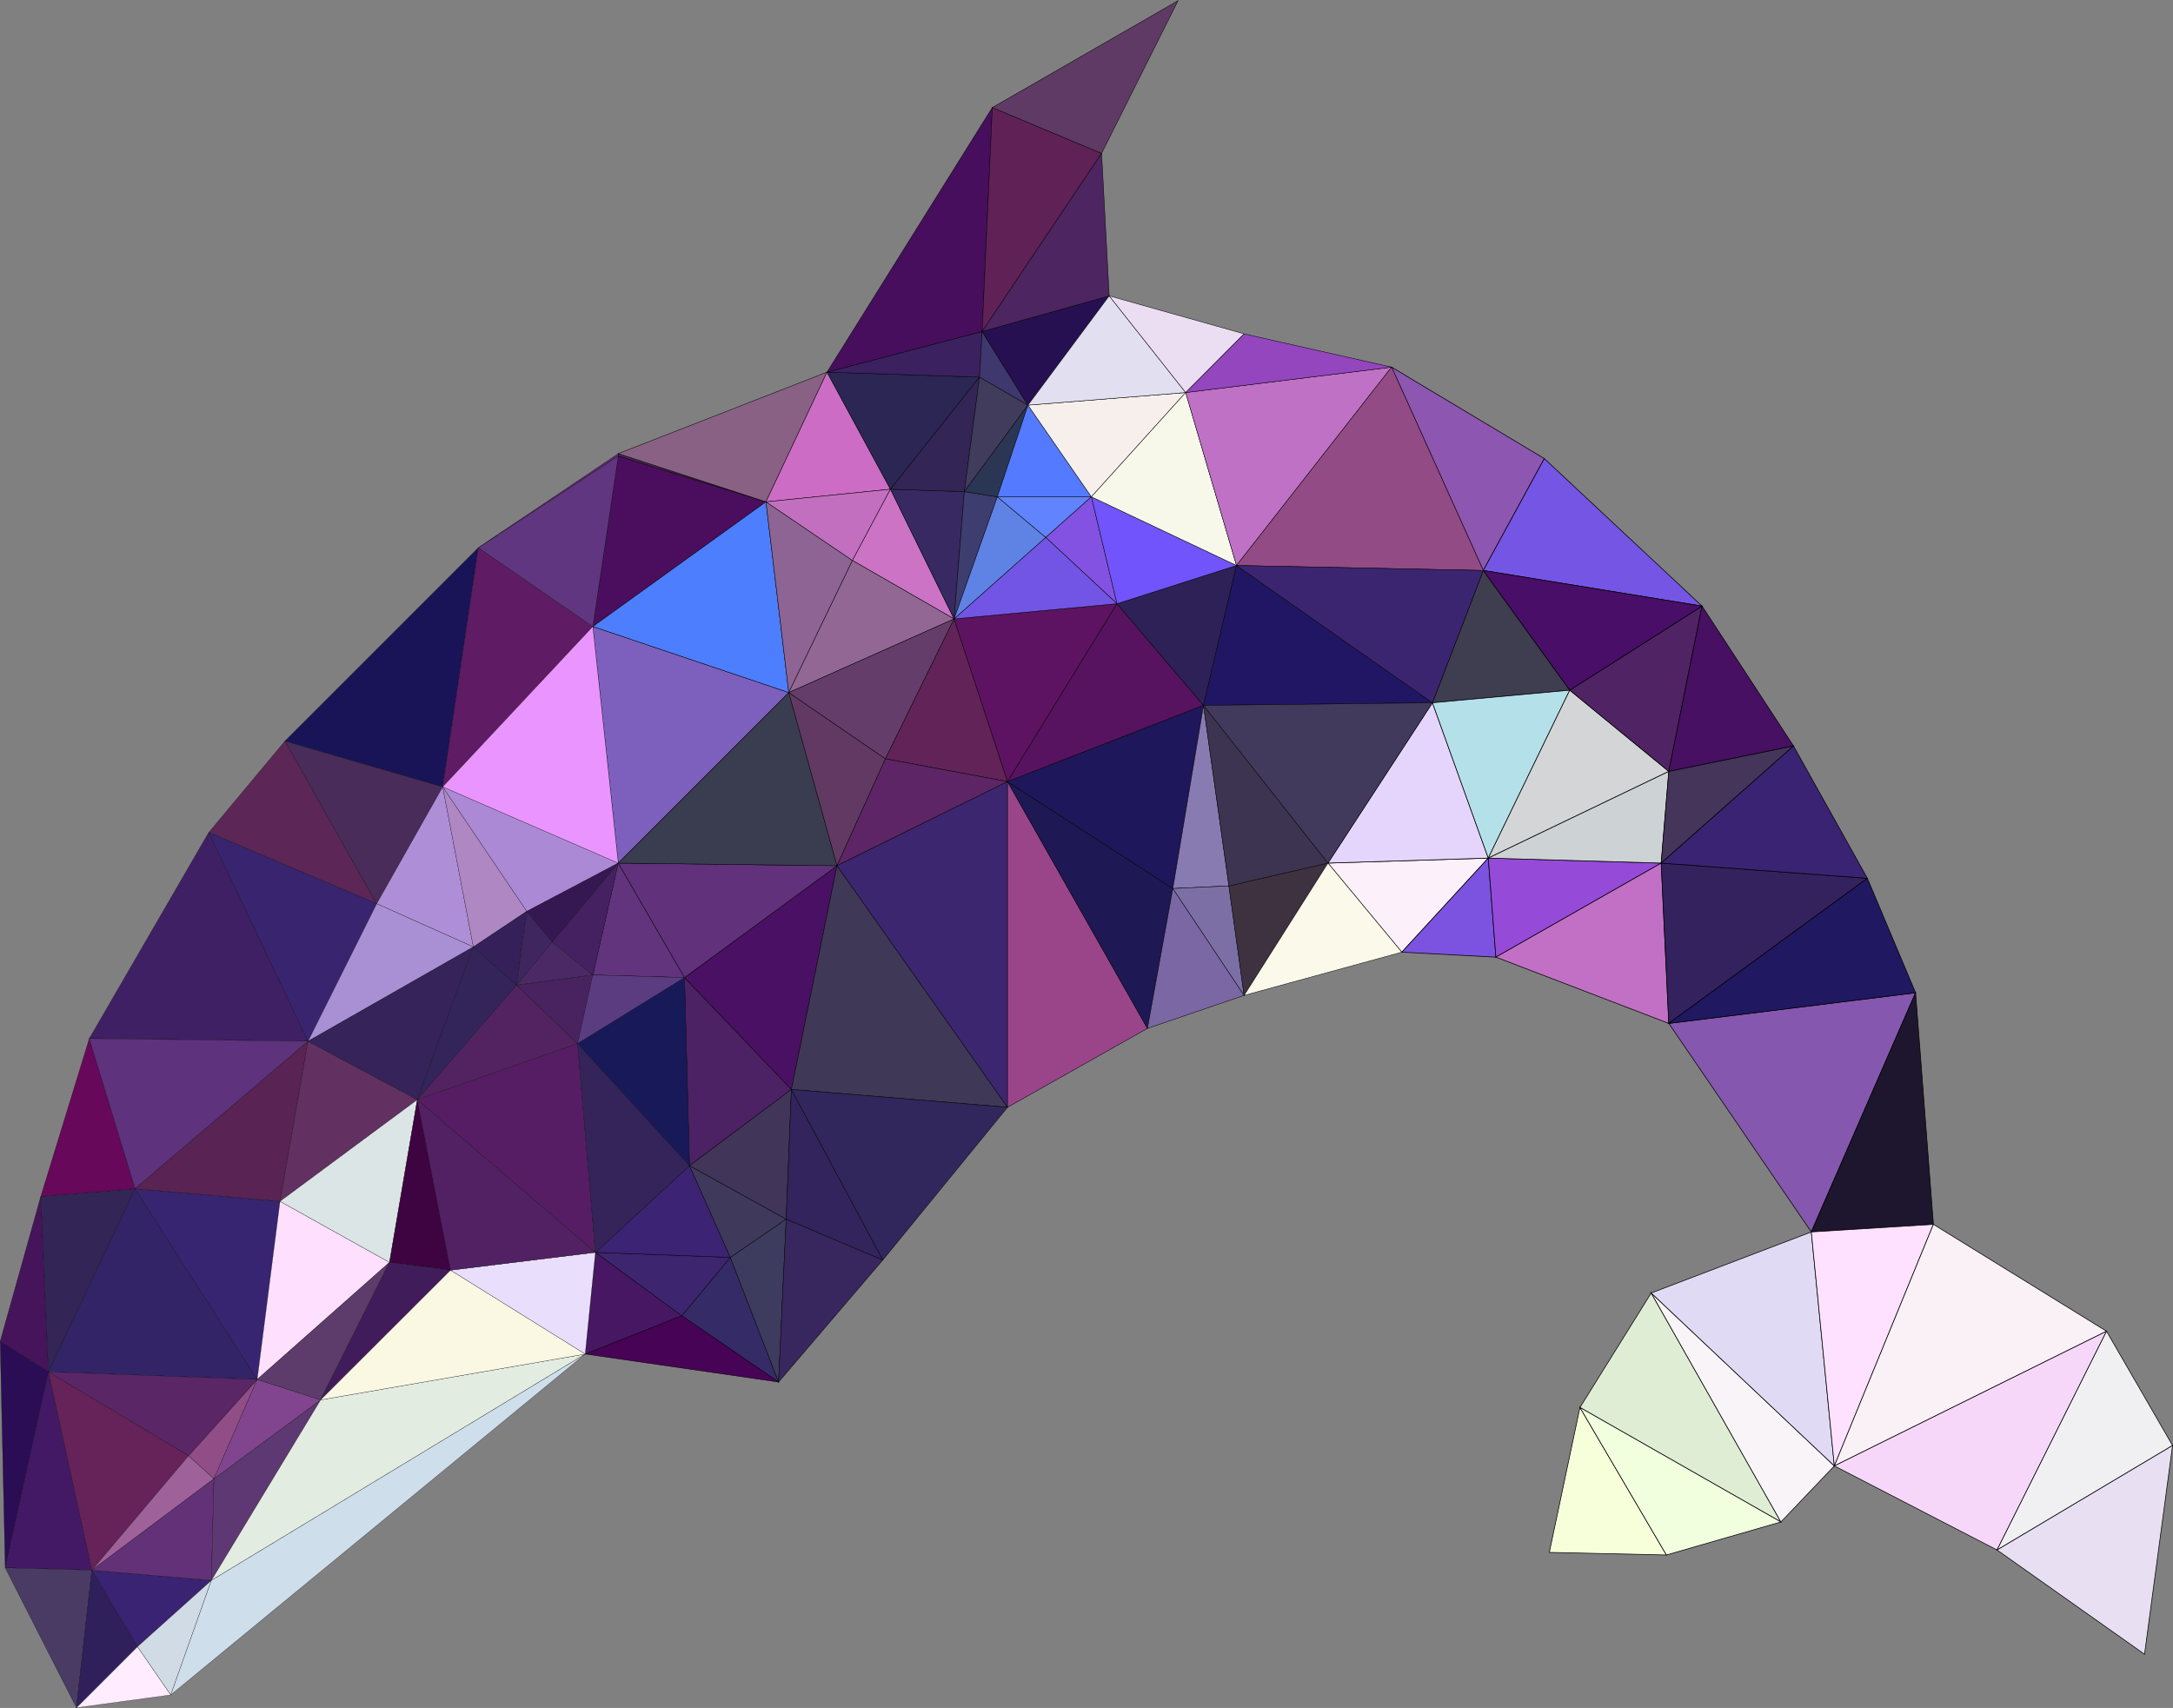 <?xml version="1.0" encoding="utf-8"?>
<!-- Generator: Adobe Illustrator 24.1.0, SVG Export Plug-In . SVG Version: 6.00 Build 0)  -->
<svg version="1.1" baseProfile="tiny" id="图层_1"
	 xmlns="http://www.w3.org/2000/svg" xmlns:xlink="http://www.w3.org/1999/xlink" x="0px" y="0px" viewBox="0 0 1000.3 786.2"
	 xml:space="preserve">
<rect x="0" y="0" width="1000.3" height="786.2" fill="#808080" stroke="none"/>
<g>
	<g>
		<polygon fill="#FCF0FA" stroke="#000000" stroke-width="0.3" stroke-miterlimit="10" points="611.3,397.3 645.3,438.3 685.1,395 
					"/>
		<polygon fill="#E5D5FC" stroke="#000000" stroke-width="0.3" stroke-miterlimit="10" points="659.4,323.5 611.3,397.3 685.1,395 
					"/>
		<polygon fill="#7C53E0" stroke="#000000" stroke-width="0.3" stroke-miterlimit="10" points="685.1,395 645.3,438.3 688.6,440.6 
					"/>
		<polygon fill="#8D56B1" stroke="#000000" stroke-width="0.3" stroke-miterlimit="10" points="640.6,169 682.8,262.6 710.9,211.1 
					"/>
		<polygon fill="#3F3E50" stroke="#000000" stroke-width="0.3" stroke-miterlimit="10" points="682.8,262.6 659.4,323.5 
			722.6,317.7 		"/>
		<polygon fill="#B4E0E9" stroke="#000000" stroke-width="0.3" stroke-miterlimit="10" points="659.4,323.5 685.1,395 722.6,317.7 
					"/>
		<polygon fill="#954AD8" stroke="#000000" stroke-width="0.3" stroke-miterlimit="10" points="685.1,395 688.6,440.6 764.7,397.3 
					"/>
		<polygon fill="#F7FFDA" stroke="#000000" stroke-width="0.3" stroke-miterlimit="10" points="727.3,647.9 713.2,714.6 
			767.1,715.8 		"/>
		<polygon fill="#C270C5" stroke="#000000" stroke-width="0.3" stroke-miterlimit="10" points="764.7,397.3 688.6,440.6 
			768.2,471.1 		"/>
		<polygon fill="#D4D5D7" stroke="#000000" stroke-width="0.3" stroke-miterlimit="10" points="722.6,317.7 685.1,395 768.2,355.1 
					"/>
		<polygon fill="#CDD2D5" stroke="#000000" stroke-width="0.3" stroke-miterlimit="10" points="685.1,395 764.7,397.3 768.2,355.1 
					"/>
		<polygon fill="#502364" stroke="#000000" stroke-width="0.3" stroke-miterlimit="10" points="722.6,317.7 768.2,355.1 783.5,279 
					"/>
		<polygon fill="#7555E4" stroke="#000000" stroke-width="0.3" stroke-miterlimit="10" points="710.9,211.1 682.8,262.6 783.5,279 
					"/>
		<polygon fill="#490E68" stroke="#000000" stroke-width="0.3" stroke-miterlimit="10" points="682.8,262.6 722.6,317.7 783.5,279 
					"/>
		<polygon fill="#DFEDD4" stroke="#000000" stroke-width="0.3" stroke-miterlimit="10" points="760.1,595.2 727.3,647.9 
			819.8,700.6 		"/>
		<polygon fill="#F1FFDE" stroke="#000000" stroke-width="0.3" stroke-miterlimit="10" points="727.3,647.9 767.1,715.8 
			819.8,700.6 		"/>
		<polygon fill="#471063" stroke="#000000" stroke-width="0.3" stroke-miterlimit="10" points="783.5,279 768.2,355.1 825.6,343.4 
					"/>
		<polygon fill="#45355A" stroke="#000000" stroke-width="0.3" stroke-miterlimit="10" points="768.2,355.1 764.7,397.3 
			825.6,343.4 		"/>
		<polygon fill="#F9F4F8" stroke="#000000" stroke-width="0.3" stroke-miterlimit="10" points="760.1,595.2 819.8,700.6 
			844.4,674.8 		"/>
		<polygon fill="#E0DAF4" stroke="#000000" stroke-width="0.3" stroke-miterlimit="10" points="833.8,567.1 760.1,595.2 
			844.4,674.8 		"/>
		<polygon fill="#34225E" stroke="#000000" stroke-width="0.3" stroke-miterlimit="10" points="764.7,397.3 768.2,471.1 
			859.6,404.3 		"/>
		<polygon fill="#3A2373" stroke="#000000" stroke-width="0.3" stroke-miterlimit="10" points="825.6,343.4 764.7,397.3 
			859.6,404.3 		"/>
		<polygon fill="#8557AF" stroke="#000000" stroke-width="0.3" stroke-miterlimit="10" points="768.2,471.1 833.8,567.1 881.8,457 
					"/>
		<polygon fill="#201861" stroke="#000000" stroke-width="0.3" stroke-miterlimit="10" points="859.6,404.3 768.2,471.1 881.8,457 
					"/>
		<polygon fill="#1E162E" stroke="#000000" stroke-width="0.3" stroke-miterlimit="10" points="881.8,457 833.8,567.1 890,563.6 		
			"/>
		<polygon fill="#FEE1FF" stroke="#000000" stroke-width="0.3" stroke-miterlimit="10" points="833.8,567.1 844.4,674.8 890,563.6 
					"/>
		<polygon fill="#FAF1F6" stroke="#000000" stroke-width="0.3" stroke-miterlimit="10" points="890,563.6 844.4,674.8 969.7,612.8 
					"/>
		<polygon fill="#F6D7F9" stroke="#000000" stroke-width="0.3" stroke-miterlimit="10" points="844.4,674.8 919.3,713.5 
			969.7,612.8 		"/>
		<polygon fill="#F0F0F2" stroke="#000000" stroke-width="0.3" stroke-miterlimit="10" points="969.7,612.8 919.3,713.5 
			1000.1,665.4 		"/>
		<polygon fill="#E8DFF2" stroke="#000000" stroke-width="0.3" stroke-miterlimit="10" points="919.3,713.5 987.2,761.5 
			1000.1,665.4 		"/>
	</g>
	<g>
		<polygon fill="#471763" stroke="#000000" stroke-width="0.2" stroke-miterlimit="10" points="274.1,576.5 269.4,623.3 
			313.9,605.7 		"/>
		<polygon fill="#62347D" stroke="#000000" stroke-width="0.2" stroke-miterlimit="10" points="284.6,397.3 272.9,448.8 315.1,450 
					"/>
		<polygon fill="#3D256F" stroke="#000000" stroke-width="0.2" stroke-miterlimit="10" points="274.1,576.5 313.9,605.7 
			336.2,578.8 		"/>
		<polygon fill="#3C2374" stroke="#000000" stroke-width="0.2" stroke-miterlimit="10" points="317.4,536.6 274.1,576.5 
			336.2,578.8 		"/>
		<polygon fill="#4B0E5E" stroke="#000000" stroke-width="0.2" stroke-miterlimit="10" points="284.6,209.9 272.9,288.4 352.6,231 
					"/>
		<polygon fill="#482756" stroke="#000000" stroke-width="0.2" stroke-miterlimit="10" points="284.6,208.8 284.6,209.9 352.6,231 
					"/>
		<polygon fill="#352B67" stroke="#000000" stroke-width="0.2" stroke-miterlimit="10" points="336.2,578.8 313.9,605.7 
			358.4,636.2 		"/>
		<polygon fill="#470356" stroke="#000000" stroke-width="0.2" stroke-miterlimit="10" points="313.9,605.7 269.4,623.3 
			358.4,636.2 		"/>
		<polygon fill="#3D3C5E" stroke="#000000" stroke-width="0.2" stroke-miterlimit="10" points="336.2,578.8 358.4,636.2 
			361.9,561.2 		"/>
		<polygon fill="#3F395B" stroke="#000000" stroke-width="0.2" stroke-miterlimit="10" points="317.4,536.6 336.2,578.8 
			361.9,561.2 		"/>
		<polygon fill="#7D60BD" stroke="#000000" stroke-width="0.2" stroke-miterlimit="10" points="272.9,288.4 284.6,397.3 
			363.1,318.8 		"/>
		<polygon fill="#4D7EFE" stroke="#000000" stroke-width="0.2" stroke-miterlimit="10" points="352.6,231 272.9,288.4 363.1,318.8 
					"/>
		<polygon fill="#4C2264" stroke="#000000" stroke-width="0.2" stroke-miterlimit="10" points="315.1,450 317.4,536.6 364.3,501.5 
					"/>
		<polygon fill="#413559" stroke="#000000" stroke-width="0.2" stroke-miterlimit="10" points="317.4,536.6 361.9,561.2 
			364.3,501.5 		"/>
		<polygon fill="#896184" stroke="#000000" stroke-width="0.2" stroke-miterlimit="10" points="284.6,208.8 352.6,231 380.7,171.3 
					"/>
		<polygon fill="#4A1064" stroke="#000000" stroke-width="0.2" stroke-miterlimit="10" points="315.1,450 364.3,501.5 385.3,398.5 
					"/>
		<polygon fill="#61317B" stroke="#000000" stroke-width="0.2" stroke-miterlimit="10" points="284.6,397.3 315.1,450 385.3,398.5 
					"/>
		<polygon fill="#3A3D50" stroke="#000000" stroke-width="0.2" stroke-miterlimit="10" points="363.1,318.8 284.6,397.3 
			385.3,398.5 		"/>
		<polygon fill="#8E6494" stroke="#000000" stroke-width="0.2" stroke-miterlimit="10" points="352.6,231 363.1,318.8 392.4,258 		
			"/>
		<polygon fill="#38275E" stroke="#000000" stroke-width="0.2" stroke-miterlimit="10" points="361.9,561.2 358.4,636.2 406.4,580 
					"/>
		<polygon fill="#33245D" stroke="#000000" stroke-width="0.2" stroke-miterlimit="10" points="364.3,501.5 361.9,561.2 406.4,580 
					"/>
		<polygon fill="#623963" stroke="#000000" stroke-width="0.2" stroke-miterlimit="10" points="363.1,318.8 385.3,398.5 
			407.6,349.3 		"/>
		<polygon fill="#CC6CC5" stroke="#000000" stroke-width="0.2" stroke-miterlimit="10" points="380.7,171.3 352.6,231 409.9,225.2 
					"/>
		<polygon fill="#C26FBF" stroke="#000000" stroke-width="0.2" stroke-miterlimit="10" points="352.6,231 392.4,258 409.9,225.2 		
			"/>
		<polygon fill="#CC73C5" stroke="#000000" stroke-width="0.2" stroke-miterlimit="10" points="409.9,225.2 392.4,258 439.2,284.9 
					"/>
		<polygon fill="#926794" stroke="#000000" stroke-width="0.2" stroke-miterlimit="10" points="392.4,258 363.1,318.8 439.2,284.9 
					"/>
		<polygon fill="#643D6A" stroke="#000000" stroke-width="0.2" stroke-miterlimit="10" points="363.1,318.8 407.6,349.3 
			439.2,284.9 		"/>
		<polygon fill="#382962" stroke="#000000" stroke-width="0.2" stroke-miterlimit="10" points="409.9,225.2 439.2,284.9 
			443.9,226.3 		"/>
		<polygon fill="#2C2654" stroke="#000000" stroke-width="0.2" stroke-miterlimit="10" points="380.7,171.3 409.9,225.2 
			450.9,173.6 		"/>
		<polygon fill="#332556" stroke="#000000" stroke-width="0.2" stroke-miterlimit="10" points="409.9,225.2 443.9,226.3 
			450.9,173.6 		"/>
		<polygon fill="#3B2160" stroke="#000000" stroke-width="0.2" stroke-miterlimit="10" points="380.7,171.3 450.9,173.6 
			452.1,152.6 		"/>
		<polygon fill="#470E5D" stroke="#000000" stroke-width="0.2" stroke-miterlimit="10" points="380.7,171.3 452.1,152.6 456.8,49.5 
					"/>
		<polygon fill="#3D3D6F" stroke="#000000" stroke-width="0.2" stroke-miterlimit="10" points="443.9,226.3 439.2,284.9 
			459.1,228.7 		"/>
		<polygon fill="#622358" stroke="#000000" stroke-width="0.2" stroke-miterlimit="10" points="439.2,284.9 407.6,349.3 
			463.8,359.8 		"/>
		<polygon fill="#5D2566" stroke="#000000" stroke-width="0.2" stroke-miterlimit="10" points="407.6,349.3 385.3,398.5 
			463.8,359.8 		"/>
		<polygon fill="#3F3857" stroke="#000000" stroke-width="0.2" stroke-miterlimit="10" points="385.3,398.5 364.3,501.5 
			463.8,509.7 		"/>
		<polygon fill="#3C266F" stroke="#000000" stroke-width="0.2" stroke-miterlimit="10" points="463.8,359.8 385.3,398.5 
			463.8,509.7 		"/>
		<polygon fill="#31275C" stroke="#000000" stroke-width="0.2" stroke-miterlimit="10" points="364.3,501.5 406.4,580 463.8,509.7 
					"/>
		<polygon fill="#413C5C" stroke="#000000" stroke-width="0.2" stroke-miterlimit="10" points="450.9,173.6 443.9,226.3 
			473.2,186.5 		"/>
		<polygon fill="#2B3654" stroke="#000000" stroke-width="0.2" stroke-miterlimit="10" points="443.9,226.3 459.1,228.7 
			473.2,186.5 		"/>
		<polygon fill="#3F386E" stroke="#000000" stroke-width="0.2" stroke-miterlimit="10" points="452.1,152.6 450.9,173.6 
			473.2,186.5 		"/>
		<polygon fill="#5F83E4" stroke="#000000" stroke-width="0.2" stroke-miterlimit="10" points="459.1,228.7 439.2,284.9 
			481.4,247.4 		"/>
		<polygon fill="#547AFF" stroke="#000000" stroke-width="0.2" stroke-miterlimit="10" points="473.2,186.5 459.1,228.7 
			502.4,228.7 		"/>
		<polygon fill="#6183FE" stroke="#000000" stroke-width="0.2" stroke-miterlimit="10" points="459.1,228.7 481.4,247.4 
			502.4,228.7 		"/>
		<polygon fill="#602156" stroke="#000000" stroke-width="0.2" stroke-miterlimit="10" points="456.8,49.5 452.1,152.6 507.1,70.6 
					"/>
		<polygon fill="#261051" stroke="#000000" stroke-width="0.2" stroke-miterlimit="10" points="452.1,152.6 473.2,186.5 
			510.6,136.2 		"/>
		<polygon fill="#4D2561" stroke="#000000" stroke-width="0.2" stroke-miterlimit="10" points="507.1,70.6 452.1,152.6 510.6,136.2 
					"/>
		<polygon fill="#8352E2" stroke="#000000" stroke-width="0.2" stroke-miterlimit="10" points="502.4,228.7 481.4,247.4 
			514.2,277.9 		"/>
		<polygon fill="#5D1362" stroke="#000000" stroke-width="0.2" stroke-miterlimit="10" points="439.2,284.9 463.8,359.8 
			514.2,277.9 		"/>
		<polygon fill="#7255E5" stroke="#000000" stroke-width="0.2" stroke-miterlimit="10" points="481.4,247.4 439.2,284.9 
			514.2,277.9 		"/>
		<polygon fill="#9A4589" stroke="#000000" stroke-width="0.2" stroke-miterlimit="10" points="463.8,359.8 463.8,509.7 
			528.2,473.4 		"/>
		<polygon fill="#1E1854" stroke="#000000" stroke-width="0.2" stroke-miterlimit="10" points="463.8,359.8 528.2,473.4 539.9,409 
					"/>
		<polygon fill="#5F3A65" stroke="#000000" stroke-width="0.2" stroke-miterlimit="10" points="456.8,49.5 507.1,70.6 542.3,0.3 		
			"/>
		<polygon fill="#F7EFEC" stroke="#000000" stroke-width="0.2" stroke-miterlimit="10" points="473.2,186.5 502.4,228.7 
			545.8,180.7 		"/>
		<polygon fill="#E2DFF0" stroke="#000000" stroke-width="0.2" stroke-miterlimit="10" points="510.6,136.2 473.2,186.5 
			545.8,180.7 		"/>
		<polygon fill="#571360" stroke="#000000" stroke-width="0.2" stroke-miterlimit="10" points="514.2,277.9 463.8,359.8 554,324.7 
					"/>
		<polygon fill="#1E175B" stroke="#000000" stroke-width="0.2" stroke-miterlimit="10" points="463.8,359.8 539.9,409 554,324.7 		
			"/>
		<polygon fill="#887BB1" stroke="#000000" stroke-width="0.2" stroke-miterlimit="10" points="554,324.7 539.9,409 565.7,407.8 		
			"/>
		<polygon fill="#2E2157" stroke="#000000" stroke-width="0.2" stroke-miterlimit="10" points="514.2,277.9 554,324.7 569.2,260.3 
					"/>
		<polygon fill="#7154FC" stroke="#000000" stroke-width="0.2" stroke-miterlimit="10" points="502.4,228.7 514.2,277.9 
			569.2,260.3 		"/>
		<polygon fill="#F7F8EA" stroke="#000000" stroke-width="0.2" stroke-miterlimit="10" points="545.8,180.7 502.4,228.7 
			569.2,260.3 		"/>
		<polygon fill="#EBDEF2" stroke="#000000" stroke-width="0.2" stroke-miterlimit="10" points="510.6,136.2 545.8,180.7 
			572.7,153.7 		"/>
		<polygon fill="#7B67A4" stroke="#000000" stroke-width="0.2" stroke-miterlimit="10" points="539.9,409 528.2,473.4 572.7,458.2 
					"/>
		<polygon fill="#7C6FA5" stroke="#000000" stroke-width="0.2" stroke-miterlimit="10" points="565.7,407.8 539.9,409 572.7,458.2 
					"/>
		<polygon fill="#3E3240" stroke="#000000" stroke-width="0.2" stroke-miterlimit="10" points="565.7,407.8 572.7,458.2 
			611.3,397.3 		"/>
		<polygon fill="#3D3451" stroke="#000000" stroke-width="0.2" stroke-miterlimit="10" points="554,324.7 565.7,407.8 611.3,397.3 
					"/>
		<polygon fill="#BF71C5" stroke="#000000" stroke-width="0.2" stroke-miterlimit="10" points="545.8,180.7 569.2,260.3 640.6,169 
					"/>
		<polygon fill="#9446BE" stroke="#000000" stroke-width="0.2" stroke-miterlimit="10" points="572.7,153.7 545.8,180.7 640.6,169 
					"/>
		<polygon fill="#FBF9EA" stroke="#000000" stroke-width="0.2" stroke-miterlimit="10" points="611.3,397.3 572.7,458.2 
			645.3,438.3 		"/>
		<polygon fill="#211664" stroke="#000000" stroke-width="0.2" stroke-miterlimit="10" points="569.2,260.3 554,324.7 659.4,323.5 
					"/>
		<polygon fill="#413A5C" stroke="#000000" stroke-width="0.2" stroke-miterlimit="10" points="554,324.7 611.3,397.3 659.4,323.5 
					"/>
		<polygon fill="#924B85" stroke="#000000" stroke-width="0.2" stroke-miterlimit="10" points="640.6,169 569.2,260.3 682.8,262.6 
					"/>
		<polygon fill="#3B2570" stroke="#000000" stroke-width="0.2" stroke-miterlimit="10" points="569.2,260.3 659.4,323.5 
			682.8,262.6 		"/>
	</g>
	<g>
		<polygon fill="#2B0D55" stroke="#000000" stroke-width="0.1" stroke-miterlimit="10" points="0.1,617.4 2.4,721.7 22.3,631.5 		
			"/>
		<polygon fill="#46145B" stroke="#000000" stroke-width="0.1" stroke-miterlimit="10" points="18.8,550.7 0.1,617.4 22.3,631.5 		
			"/>
		<polygon fill="#431965" stroke="#000000" stroke-width="0.1" stroke-miterlimit="10" points="22.3,631.5 2.4,721.7 42.3,722.8 		
			"/>
		<polygon fill="#4A3B64" stroke="#000000" stroke-width="0.1" stroke-miterlimit="10" points="2.4,721.7 35.2,786.1 42.3,722.8 		
			"/>
		<polygon fill="#332556" stroke="#000000" stroke-width="0.1" stroke-miterlimit="10" points="18.8,550.7 22.3,631.5 62.2,547.2 		
			"/>
		<polygon fill="#67085A" stroke="#000000" stroke-width="0.1" stroke-miterlimit="10" points="41.1,478.1 18.8,550.7 62.2,547.2 		
			"/>
		<polygon fill="#2F205B" stroke="#000000" stroke-width="0.1" stroke-miterlimit="10" points="42.3,722.8 35.2,786.1 63.3,758 		
			"/>
		<polygon fill="#FFECFF" stroke="#000000" stroke-width="0.1" stroke-miterlimit="10" points="63.3,758 35.2,786.1 78.6,780.2 		
			"/>
		<polygon fill="#662359" stroke="#000000" stroke-width="0.1" stroke-miterlimit="10" points="22.3,631.5 42.3,722.8 86.8,670.1 		
			"/>
		<polygon fill="#3A2373" stroke="#000000" stroke-width="0.1" stroke-miterlimit="10" points="42.3,722.8 63.3,758 97.3,727.5 		
			"/>
		<polygon fill="#D1DBE5" stroke="#000000" stroke-width="0.1" stroke-miterlimit="10" points="63.3,758 78.6,780.2 97.3,727.5 		
			"/>
		<polygon fill="#9E619A" stroke="#000000" stroke-width="0.1" stroke-miterlimit="10" points="86.8,670.1 42.3,722.8 98.5,680.7 		
			"/>
		<polygon fill="#633178" stroke="#000000" stroke-width="0.1" stroke-miterlimit="10" points="42.3,722.8 97.3,727.5 98.5,680.7 		
			"/>
		<polygon fill="#914D86" stroke="#000000" stroke-width="0.1" stroke-miterlimit="10" points="86.8,670.1 98.5,680.7 118.4,635 		
			"/>
		<polygon fill="#332467" stroke="#000000" stroke-width="0.1" stroke-miterlimit="10" points="62.2,547.2 22.3,631.5 118.4,635 		
			"/>
		<polygon fill="#5A2666" stroke="#000000" stroke-width="0.1" stroke-miterlimit="10" points="22.3,631.5 86.8,670.1 118.4,635 		
			"/>
		<polygon fill="#372571" stroke="#000000" stroke-width="0.1" stroke-miterlimit="10" points="62.2,547.2 118.4,635 128.9,553 		
			"/>
		<polygon fill="#3F2064" stroke="#000000" stroke-width="0.1" stroke-miterlimit="10" points="96.1,383.2 41.1,478.1 141.8,479.3 
					"/>
		<polygon fill="#5E327D" stroke="#000000" stroke-width="0.1" stroke-miterlimit="10" points="41.1,478.1 62.2,547.2 141.8,479.3 
					"/>
		<polygon fill="#592354" stroke="#000000" stroke-width="0.1" stroke-miterlimit="10" points="62.2,547.2 128.9,553 141.8,479.3 		
			"/>
		<polygon fill="#5E3873" stroke="#000000" stroke-width="0.1" stroke-miterlimit="10" points="98.5,680.7 97.3,727.5 147.6,644.4 
					"/>
		<polygon fill="#81458F" stroke="#000000" stroke-width="0.1" stroke-miterlimit="10" points="118.4,635 98.5,680.7 147.6,644.4 		
			"/>
		<polygon fill="#5C2657" stroke="#000000" stroke-width="0.1" stroke-miterlimit="10" points="131.2,341.1 96.1,383.2 173.4,416 		
			"/>
		<polygon fill="#39246F" stroke="#000000" stroke-width="0.1" stroke-miterlimit="10" points="96.1,383.2 141.8,479.3 173.4,416 		
			"/>
		<polygon fill="#FEDFFE" stroke="#000000" stroke-width="0.1" stroke-miterlimit="10" points="128.9,553 118.4,635 179.3,581.1 		
			"/>
		<polygon fill="#5D3C6B" stroke="#000000" stroke-width="0.1" stroke-miterlimit="10" points="118.4,635 147.6,644.4 179.3,581.1 
					"/>
		<polygon fill="#623061" stroke="#000000" stroke-width="0.1" stroke-miterlimit="10" points="141.8,479.3 128.9,553 192.1,506.2 
					"/>
		<polygon fill="#DBE5E6" stroke="#000000" stroke-width="0.1" stroke-miterlimit="10" points="128.9,553 179.3,581.1 192.1,506.2 
					"/>
		<polygon fill="#492C5A" stroke="#000000" stroke-width="0.1" stroke-miterlimit="10" points="131.2,341.1 173.4,416 203.8,362.2 
					"/>
		<polygon fill="#3E0441" stroke="#000000" stroke-width="0.1" stroke-miterlimit="10" points="192.1,506.2 179.3,581.1 
			207.4,584.7 		"/>
		<polygon fill="#401C5A" stroke="#000000" stroke-width="0.1" stroke-miterlimit="10" points="179.3,581.1 147.6,644.4 
			207.4,584.7 		"/>
		<polygon fill="#AE8ED7" stroke="#000000" stroke-width="0.1" stroke-miterlimit="10" points="203.8,362.2 173.4,416 217.9,435.9 
					"/>
		<polygon fill="#A990D4" stroke="#000000" stroke-width="0.1" stroke-miterlimit="10" points="173.4,416 141.8,479.3 217.9,435.9 
					"/>
		<polygon fill="#36235A" stroke="#000000" stroke-width="0.1" stroke-miterlimit="10" points="141.8,479.3 192.1,506.2 
			217.9,435.9 		"/>
		<polygon fill="#191457" stroke="#000000" stroke-width="0.1" stroke-miterlimit="10" points="131.2,341.1 203.8,362.2 
			220.2,252.1 		"/>
		<polygon fill="#33255A" stroke="#000000" stroke-width="0.1" stroke-miterlimit="10" points="217.9,435.9 192.1,506.2 
			237.8,453.5 		"/>
		<polygon fill="#AF87C3" stroke="#000000" stroke-width="0.1" stroke-miterlimit="10" points="203.8,362.2 217.9,435.9 
			242.5,419.5 		"/>
		<polygon fill="#352059" stroke="#000000" stroke-width="0.1" stroke-miterlimit="10" points="217.9,435.9 237.8,453.5 
			242.5,419.5 		"/>
		<polygon fill="#3F265F" stroke="#000000" stroke-width="0.1" stroke-miterlimit="10" points="242.5,419.5 237.8,453.5 
			254.2,433.6 		"/>
		<polygon fill="#532361" stroke="#000000" stroke-width="0.1" stroke-miterlimit="10" points="237.8,453.5 192.1,506.2 
			265.9,480.4 		"/>
		<polygon fill="#E2ECE1" stroke="#000000" stroke-width="0.1" stroke-miterlimit="10" points="147.6,644.4 97.3,727.5 269.4,623.3 
					"/>
		<polygon fill="#FAF8E3" stroke="#000000" stroke-width="0.1" stroke-miterlimit="10" points="207.4,584.7 147.6,644.4 
			269.4,623.3 		"/>
		<polygon fill="#CEDEEB" stroke="#000000" stroke-width="0.1" stroke-miterlimit="10" points="97.3,727.5 78.6,780.2 269.4,623.3 
					"/>
		<polygon fill="#5F1B64" stroke="#000000" stroke-width="0.1" stroke-miterlimit="10" points="220.2,252.1 203.8,362.2 
			272.9,288.4 		"/>
		<polygon fill="#4B2965" stroke="#000000" stroke-width="0.1" stroke-miterlimit="10" points="254.2,433.6 237.8,453.5 
			272.9,448.8 		"/>
		<polygon fill="#492360" stroke="#000000" stroke-width="0.1" stroke-miterlimit="10" points="237.8,453.5 265.9,480.4 
			272.9,448.8 		"/>
		<polygon fill="#E9DEFC" stroke="#000000" stroke-width="0.1" stroke-miterlimit="10" points="207.4,584.7 269.4,623.3 
			274.1,576.5 		"/>
		<polygon fill="#522163" stroke="#000000" stroke-width="0.1" stroke-miterlimit="10" points="192.1,506.2 207.4,584.7 
			274.1,576.5 		"/>
		<polygon fill="#561D64" stroke="#000000" stroke-width="0.1" stroke-miterlimit="10" points="265.9,480.4 192.1,506.2 
			274.1,576.5 		"/>
		<polygon fill="#603680" stroke="#000000" stroke-width="0.1" stroke-miterlimit="10" points="220.2,252.1 272.9,288.4 
			284.6,209.9 		"/>
		<polygon fill="#452161" stroke="#000000" stroke-width="0.1" stroke-miterlimit="10" points="254.2,433.6 272.9,448.8 
			284.6,397.3 		"/>
		<polygon fill="#AB89D5" stroke="#000000" stroke-width="0.1" stroke-miterlimit="10" points="203.8,362.2 242.5,419.5 
			284.6,397.3 		"/>
		<polygon fill="#EA94FF" stroke="#000000" stroke-width="0.1" stroke-miterlimit="10" points="272.9,288.4 203.8,362.2 
			284.6,397.3 		"/>
		<polygon fill="#351852" stroke="#000000" stroke-width="0.1" stroke-miterlimit="10" points="242.5,419.5 254.2,433.6 
			284.6,397.3 		"/>
		<polygon fill="#5E2671" stroke="#000000" stroke-width="0.1" stroke-miterlimit="10" points="220.2,252.1 284.6,209.9 
			284.6,208.8 		"/>
		<polygon fill="#5B3C80" stroke="#000000" stroke-width="0.1" stroke-miterlimit="10" points="272.9,448.8 265.9,480.4 315.1,450 
					"/>
		<polygon fill="#35245A" stroke="#000000" stroke-width="0.1" stroke-miterlimit="10" points="265.9,480.4 274.1,576.5 
			317.4,536.6 		"/>
		<polygon fill="#181959" stroke="#000000" stroke-width="0.1" stroke-miterlimit="10" points="315.1,450 265.9,480.4 317.4,536.6 
					"/>
	</g>
</g>
</svg>
